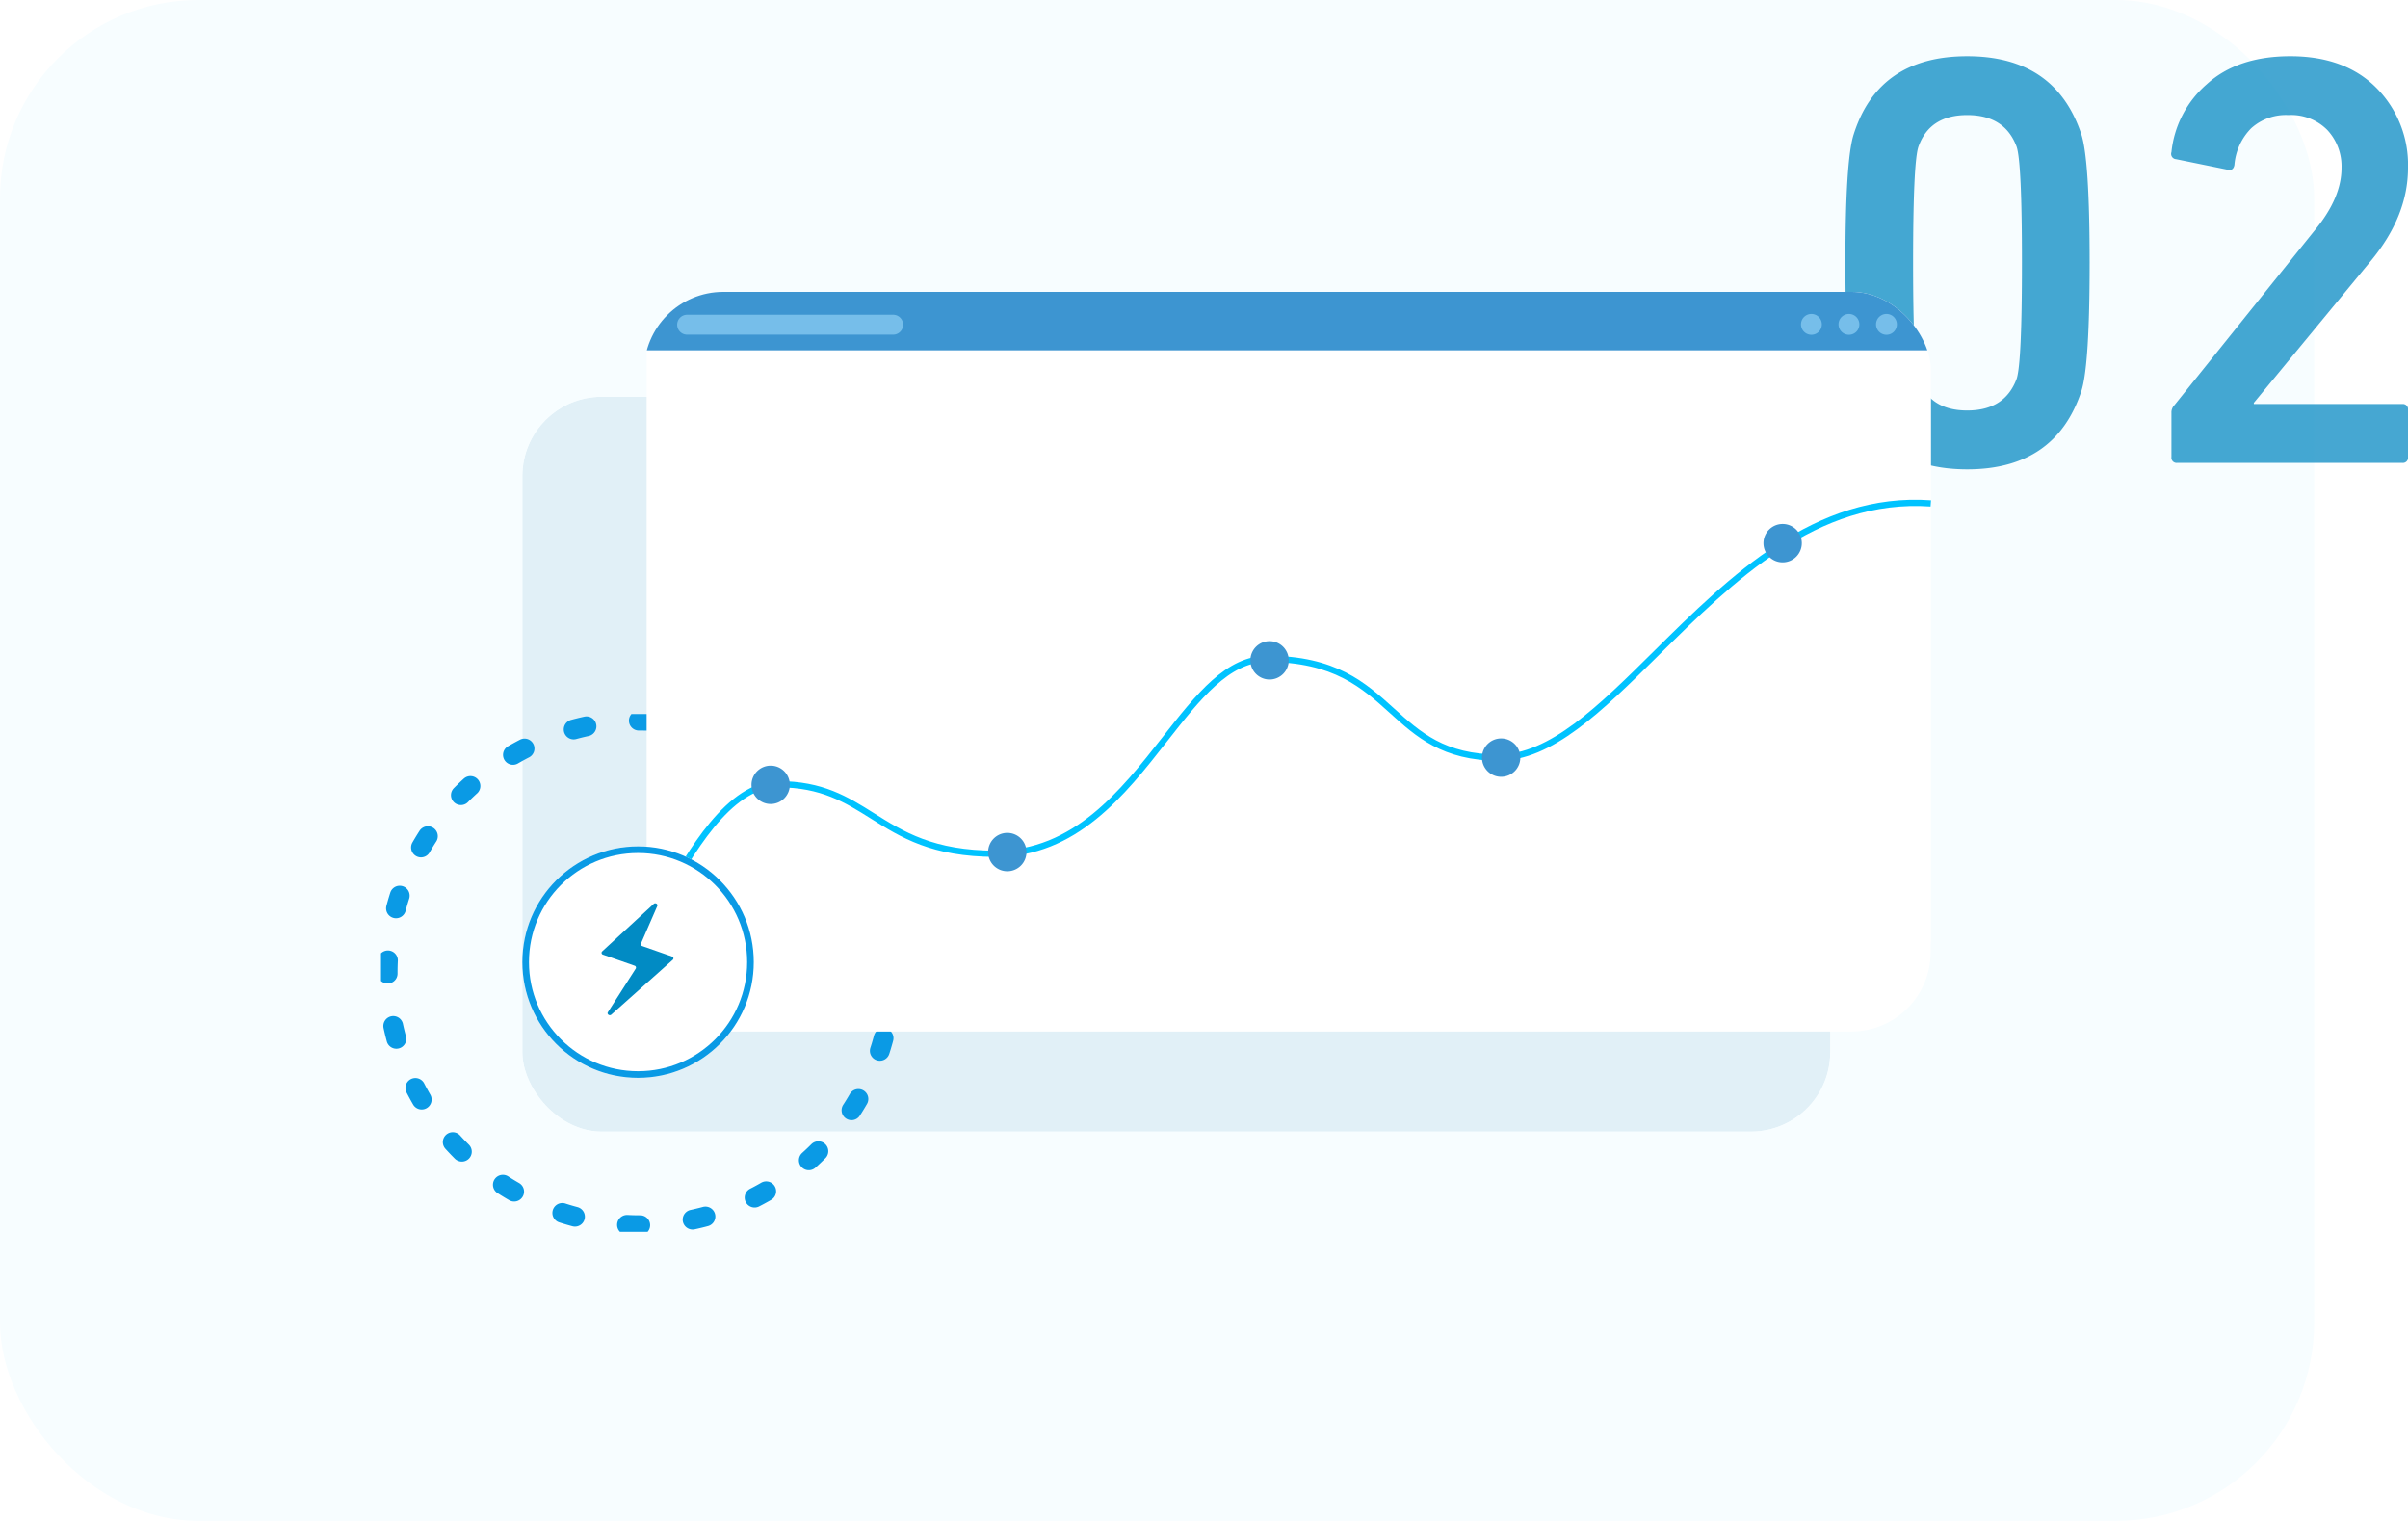 <svg xmlns="http://www.w3.org/2000/svg" width="364.186" height="230" viewBox="0 0 364.186 230"><defs><clipPath id="clip-path"><rect id="長方形_124" width="197.806" height="111.129" class="cls-1" rx="12"/></clipPath><clipPath id="clip-path-2"><path id="長方形_123" d="M0 0h197.806v111.129H0z" class="cls-1"/></clipPath><clipPath id="clip-path-4"><path id="長方形_118" fill="none" stroke="#0a9ae5" d="M0 0h78.31v78.31H0z"/></clipPath><clipPath id="clip-path-5"><rect id="長方形_119" width="194.651" height="109.117" class="cls-1" rx="12"/></clipPath><filter id="長方形_121" width="212" height="126" x="89" y="39" filterUnits="userSpaceOnUse"><feOffset dy="3"/><feGaussianBlur result="blur" stdDeviation="3"/><feFlood flood-opacity=".161"/><feComposite in2="blur" operator="in"/><feComposite in="SourceGraphic"/></filter><style>.cls-1{fill:none}.cls-3{fill:#fff}.cls-7{clip-path:url(#clip-path-2)}.cls-14{fill:#3d95d1}.cls-15{fill:#76beea}</style></defs><g id="img-feature02" transform="translate(-200 -1544)"><path id="長方形_120" d="M0 0h180v101H0z" class="cls-3" transform="translate(299 1604)"/><rect id="長方形_57" width="350" height="230" fill="#f7fdff" rx="30" transform="translate(200 1544)"/><path id="パス_12013" fill="#1891c6" d="M-41.652-10.858Q-42.9-14.774-42.9-30.26t1.246-19.4q3.74-11.84 17.179-11.84 13.35 0 17.266 11.837 1.246 3.916 1.246 19.4t-1.246 19.4Q-11.125.979-24.475.979q-13.439 0-17.177-11.837zm9.79-1.869q1.691 4.806 7.387 4.806T-17-12.727q.8-2.4.8-17.533t-.8-17.533q-1.78-4.806-7.476-4.806t-7.387 4.806q-.8 2.4-.8 17.533t.801 17.533zM6.408-.89v-6.675a1.565 1.565 0 01.445-1.157l21.36-26.611q3.916-4.806 3.916-9.256a8.044 8.044 0 00-2.136-5.741 7.676 7.676 0 00-5.874-2.27 7.831 7.831 0 00-5.652 2 8.954 8.954 0 00-2.536 5.563q-.178.89-.979.712l-7.832-1.6a.8.8 0 01-.712-1.068 15.725 15.725 0 015.3-10.235Q16.376-61.5 24.386-61.5q8.277 0 13.038 4.806a16.492 16.492 0 014.762 12.1q0 7.3-5.7 14.151L18.868-9.078v.178H41.3a.787.787 0 01.89.89v7.12a.787.787 0 01-.89.89h-34a.787.787 0 01-.892-.89z" opacity=".8" transform="translate(522 1614)"/><g id="グループ_179" transform="translate(-24.883 -34.411)"><g id="グループ_186" transform="translate(303.882 1638.411)"><g id="グループ_185" clip-path="url(#clip-path)"><g id="グループ_184"><g id="グループ_183" class="cls-7"><g id="グループ_182" opacity=".1"><g id="グループ_181"><g id="グループ_180" class="cls-7"><path id="パス_221" fill="#177bac" d="M197.806 111.129H0V1.261A1.26 1.26 0 011.26 0h195.286a1.26 1.26 0 011.26 1.261z"/></g></g></g></g></g></g></g><g id="グループ_178" opacity=".999" transform="translate(282.504 1686.391)"><g id="グループ_170" clip-path="url(#clip-path-4)"><path id="パス_206" fill="none" stroke="#0a9ae5" stroke-dasharray="1.996 7.984" stroke-linecap="round" stroke-miterlimit="10" stroke-width="3" d="M77.31 39.155A38.154 38.154 0 1139.155 1 38.154 38.154 0 0177.31 39.155z"/></g></g><g id="グループ_176" transform="translate(321.87 1621.896)"><g id="グループ_177"><g filter="url(#長方形_121)" transform="translate(-96.99 -43.49)"><rect id="長方形_121-2" width="194" height="108" class="cls-3" rx="12" transform="translate(98 45)"/></g><g id="グループ_173" clip-path="url(#clip-path-5)" transform="translate(.414 .653)"><path id="パス_208" d="M194.514 109.117H.289V1.237A1.238 1.238 0 011.526 0h191.751a1.238 1.238 0 011.237 1.238z" class="cls-3" transform="translate(.106 -.001)"/><path id="パス_209" d="M194.514 8.838H.289v-7.6A1.238 1.238 0 011.526 0h191.751a1.238 1.238 0 011.237 1.238z" class="cls-14" transform="translate(.106)"/><path id="パス_210" d="M36.336 5.542H5.173a1.5 1.5 0 010-3.008h31.163a1.5 1.5 0 110 3.008" class="cls-15" transform="translate(1.345 .928)"/><path id="パス_211" d="M129.621 5.593a1.574 1.574 0 111.573-1.573 1.573 1.573 0 01-1.573 1.573" class="cls-15" transform="translate(46.937 .896)"/><path id="パス_212" d="M133.775 5.593a1.574 1.574 0 111.573-1.573 1.572 1.572 0 01-1.573 1.573" class="cls-15" transform="translate(48.46 .896)"/><path id="パス_213" d="M137.928 5.593A1.574 1.574 0 11139.5 4.02a1.573 1.573 0 01-1.573 1.573" class="cls-15" transform="translate(49.982 .896)"/><path id="パス_214" fill="#00c3ff" d="M.791 88.242L0 87.727c.745-1.145 1.588-2.646 2.562-4.385 3.973-7.083 9.977-17.786 17.728-17.786 6.769 0 10.522 2.36 14.5 4.858 4.428 2.782 9.006 5.662 18.4 5.662 11.77 0 18.9-9.092 25.191-17.115C83.575 52.33 88.065 46.6 94.251 46.6c10.393 0 14.87 4.055 19.2 7.977 3.951 3.576 7.68 6.953 15.782 6.953 7.729 0 15.084-7.282 23.6-15.717 11.353-11.241 24.258-23.982 41.815-22.722l-.066.939c-17.173-1.208-29.872 11.353-41.082 22.453-8.667 8.581-16.15 15.991-24.266 15.991-8.466 0-12.505-3.66-16.414-7.2-4.2-3.8-8.54-7.732-18.567-7.732-5.729 0-10.088 5.559-15.139 12-6.42 8.19-13.7 17.474-25.93 17.474-9.662 0-14.357-2.95-18.9-5.806-3.856-2.422-7.5-4.711-13.994-4.711-7.2 0-13.041 10.413-16.906 17.3-.984 1.758-1.832 3.272-2.593 4.443" transform="translate(0 8.432)"/><path id="パス_215" d="M17.694 55.33a2.9 2.9 0 11-2.9-2.9 2.9 2.9 0 012.9 2.9" class="cls-14" transform="translate(4.361 19.219)"/><path id="パス_216" d="M43.884 62.772a2.9 2.9 0 11-2.9-2.9 2.9 2.9 0 012.9 2.9" class="cls-14" transform="translate(13.961 21.947)"/><path id="パス_217" d="M72.908 41.555a2.9 2.9 0 11-2.9-2.9 2.9 2.9 0 012.9 2.9" class="cls-14" transform="translate(24.6 14.17)"/><path id="パス_218" d="M98.538 52.321a2.9 2.9 0 11-2.9-2.9 2.9 2.9 0 012.9 2.9" class="cls-14" transform="translate(33.995 18.116)"/><path id="パス_219" d="M129.691 28.586a2.9 2.9 0 11-2.9-2.9 2.9 2.9 0 012.9 2.9" class="cls-14" transform="translate(45.415 9.416)"/></g></g></g><g id="楕円形_10" fill="#fff" stroke="#0a9ae5" transform="translate(303.883 1706.411)"><circle cx="17.5" cy="17.5" r="17.5" stroke="none"/><circle cx="17.5" cy="17.5" r="17" class="cls-1"/></g><path id="パス_220" fill="#018bc4" d="M396.732 338.753l-7.806 7.193a.291.291 0 00.129.489l4.776 1.672a.3.3 0 01.177.433l-4.213 6.594c-.189.294.247.61.514.372l9.308-8.3a.291.291 0 00-.126-.493L395 345.141a.3.3 0 01-.2-.394l2.464-5.662c.136-.299-.286-.558-.532-.332z" transform="translate(-72.975 1376.348)"/></g></g></svg>